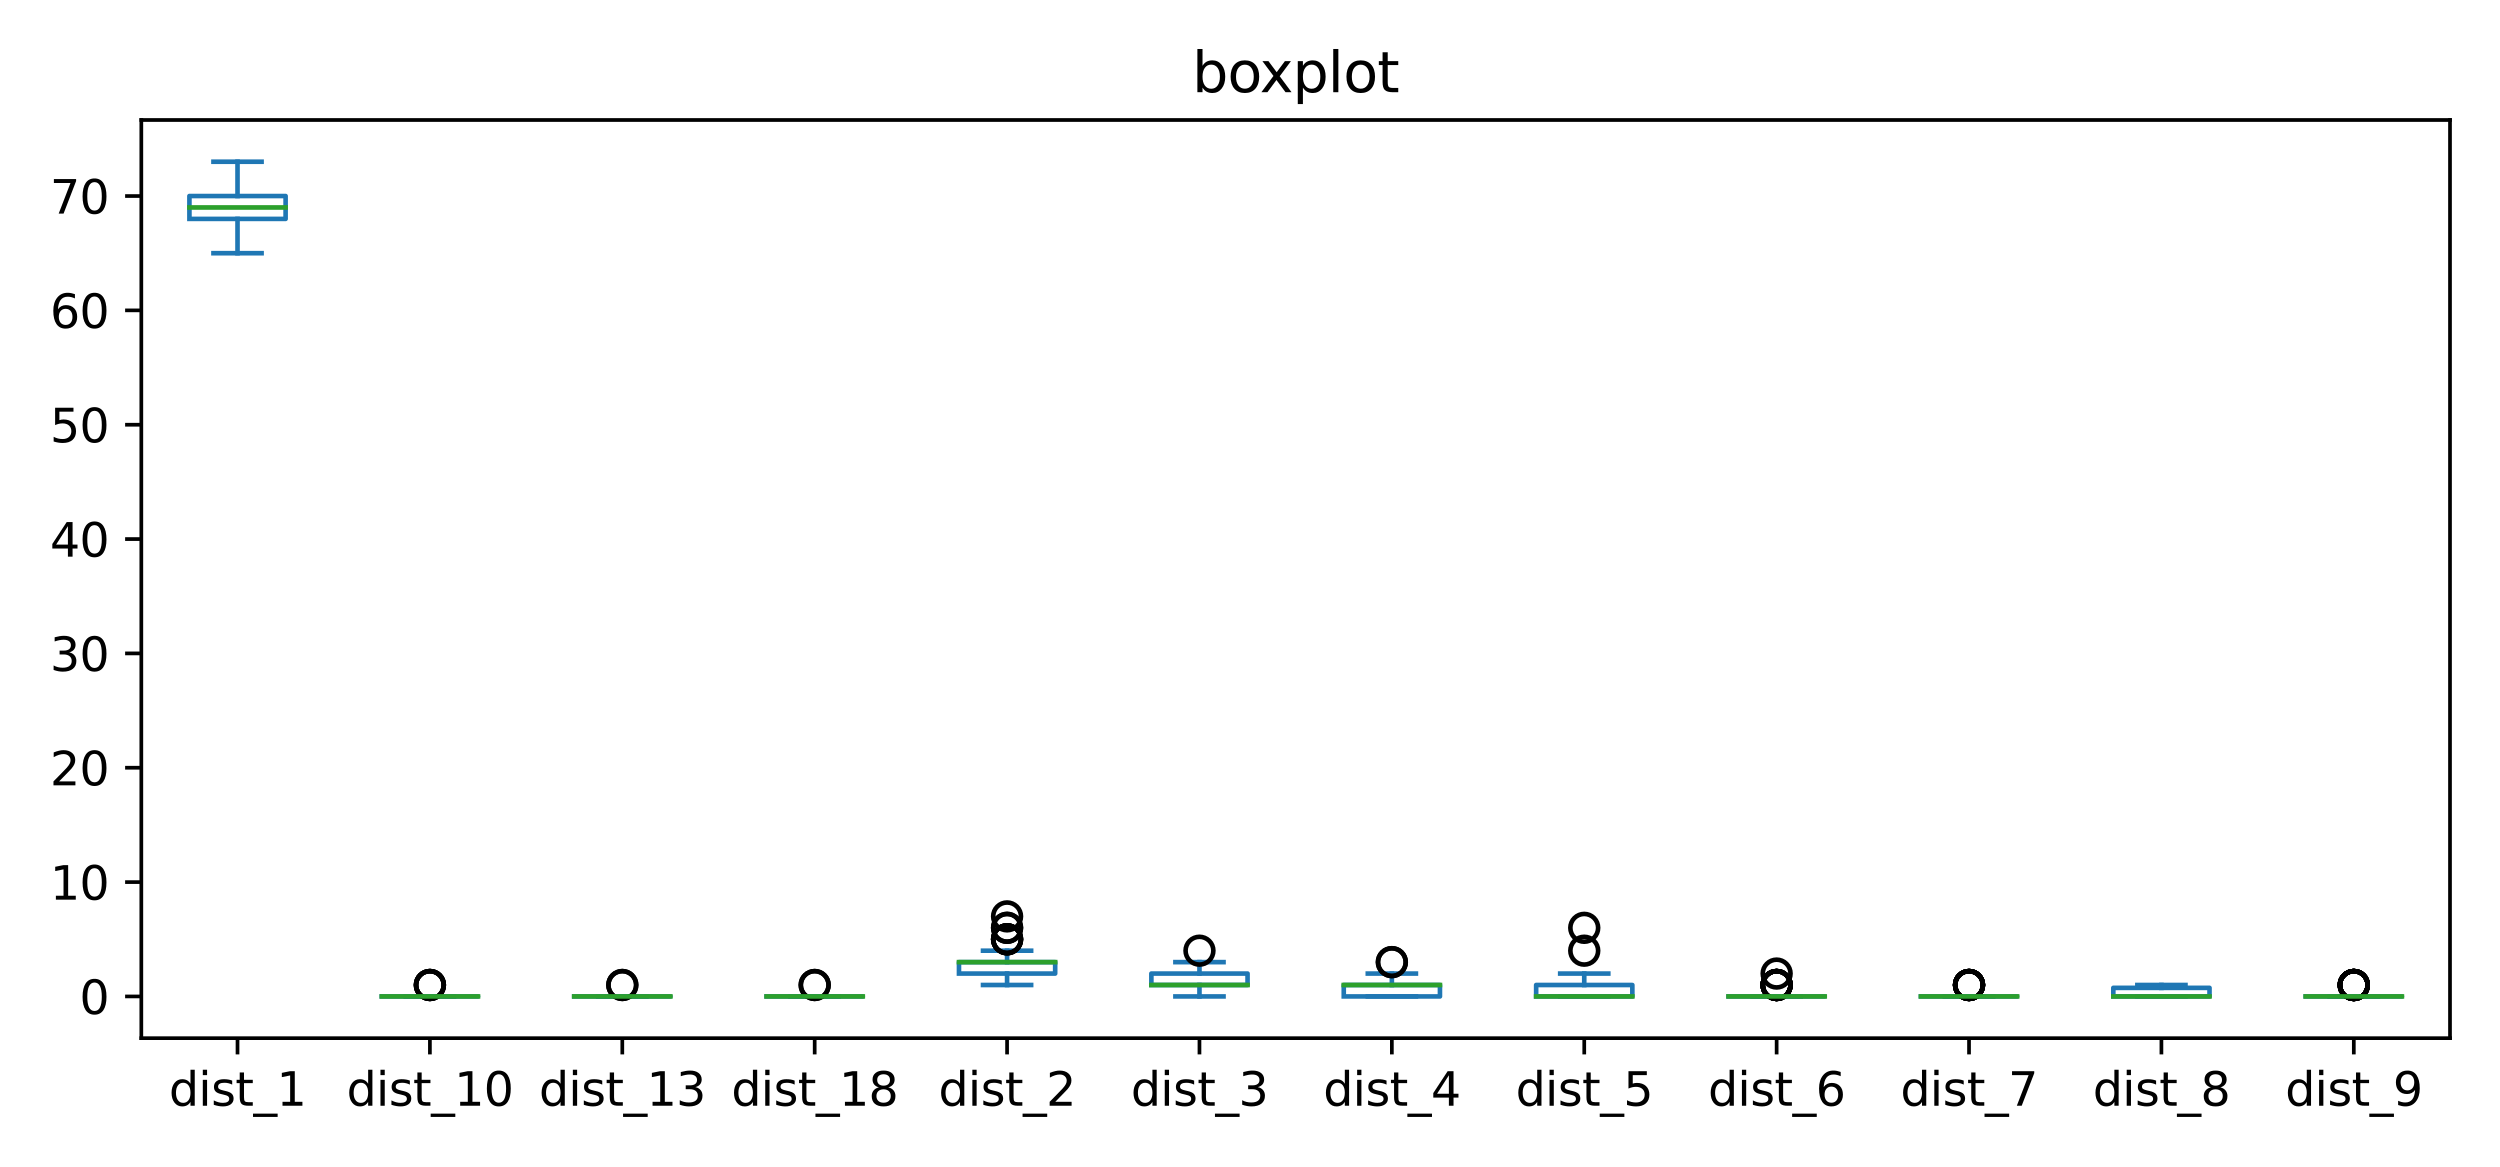 <?xml version="1.0" encoding="utf-8" standalone="no"?>
<!DOCTYPE svg PUBLIC "-//W3C//DTD SVG 1.1//EN"
  "http://www.w3.org/Graphics/SVG/1.1/DTD/svg11.dtd">
<svg xmlns:xlink="http://www.w3.org/1999/xlink" width="540pt" height="252pt" viewBox="0 0 540 252" xmlns="http://www.w3.org/2000/svg" version="1.1">
 <defs>
  <style type="text/css">*{stroke-linejoin: round; stroke-linecap: butt}</style>
 </defs>
 <g id="figure_1">
  <g id="patch_1">
   <path d="M 0 252 
L 540 252 
L 540 0 
L 0 0 
z
" style="fill: #ffffff"/>
  </g>
  <g id="axes_1">
   <g id="patch_2">
    <path d="M 30.525 224.244 
L 529.2 224.244 
L 529.2 25.918 
L 30.525 25.918 
z
" style="fill: #ffffff"/>
   </g>
   <g id="matplotlib.axis_1">
    <g id="xtick_1">
     <g id="line2d_1">
      <defs>
       <path id="mbea55ad6a5" d="M 0 0 
L 0 3.5 
" style="stroke: #000000; stroke-width: 0.8"/>
      </defs>
      <g>
       <use xlink:href="#mbea55ad6a5" x="51.303" y="224.244" style="stroke: #000000; stroke-width: 0.8"/>
      </g>
     </g>
     <g id="text_1">
      <!-- dist_1 -->
      <g transform="translate(36.494 238.842)scale(0.1 -0.1)">
       <defs>
        <path id="DejaVuSans-64" d="M 2906 2969 
L 2906 4863 
L 3481 4863 
L 3481 0 
L 2906 0 
L 2906 525 
Q 2725 213 2448 61 
Q 2172 -91 1784 -91 
Q 1150 -91 751 415 
Q 353 922 353 1747 
Q 353 2572 751 3078 
Q 1150 3584 1784 3584 
Q 2172 3584 2448 3432 
Q 2725 3281 2906 2969 
z
M 947 1747 
Q 947 1113 1208 752 
Q 1469 391 1925 391 
Q 2381 391 2643 752 
Q 2906 1113 2906 1747 
Q 2906 2381 2643 2742 
Q 2381 3103 1925 3103 
Q 1469 3103 1208 2742 
Q 947 2381 947 1747 
z
" transform="scale(0.016)"/>
        <path id="DejaVuSans-69" d="M 603 3500 
L 1178 3500 
L 1178 0 
L 603 0 
L 603 3500 
z
M 603 4863 
L 1178 4863 
L 1178 4134 
L 603 4134 
L 603 4863 
z
" transform="scale(0.016)"/>
        <path id="DejaVuSans-73" d="M 2834 3397 
L 2834 2853 
Q 2591 2978 2328 3040 
Q 2066 3103 1784 3103 
Q 1356 3103 1142 2972 
Q 928 2841 928 2578 
Q 928 2378 1081 2264 
Q 1234 2150 1697 2047 
L 1894 2003 
Q 2506 1872 2764 1633 
Q 3022 1394 3022 966 
Q 3022 478 2636 193 
Q 2250 -91 1575 -91 
Q 1294 -91 989 -36 
Q 684 19 347 128 
L 347 722 
Q 666 556 975 473 
Q 1284 391 1588 391 
Q 1994 391 2212 530 
Q 2431 669 2431 922 
Q 2431 1156 2273 1281 
Q 2116 1406 1581 1522 
L 1381 1569 
Q 847 1681 609 1914 
Q 372 2147 372 2553 
Q 372 3047 722 3315 
Q 1072 3584 1716 3584 
Q 2034 3584 2315 3537 
Q 2597 3491 2834 3397 
z
" transform="scale(0.016)"/>
        <path id="DejaVuSans-74" d="M 1172 4494 
L 1172 3500 
L 2356 3500 
L 2356 3053 
L 1172 3053 
L 1172 1153 
Q 1172 725 1289 603 
Q 1406 481 1766 481 
L 2356 481 
L 2356 0 
L 1766 0 
Q 1100 0 847 248 
Q 594 497 594 1153 
L 594 3053 
L 172 3053 
L 172 3500 
L 594 3500 
L 594 4494 
L 1172 4494 
z
" transform="scale(0.016)"/>
        <path id="DejaVuSans-5f" d="M 3263 -1063 
L 3263 -1509 
L -63 -1509 
L -63 -1063 
L 3263 -1063 
z
" transform="scale(0.016)"/>
        <path id="DejaVuSans-31" d="M 794 531 
L 1825 531 
L 1825 4091 
L 703 3866 
L 703 4441 
L 1819 4666 
L 2450 4666 
L 2450 531 
L 3481 531 
L 3481 0 
L 794 0 
L 794 531 
z
" transform="scale(0.016)"/>
       </defs>
       <use xlink:href="#DejaVuSans-64"/>
       <use xlink:href="#DejaVuSans-69" x="63.477"/>
       <use xlink:href="#DejaVuSans-73" x="91.26"/>
       <use xlink:href="#DejaVuSans-74" x="143.359"/>
       <use xlink:href="#DejaVuSans-5f" x="182.568"/>
       <use xlink:href="#DejaVuSans-31" x="232.568"/>
      </g>
     </g>
    </g>
    <g id="xtick_2">
     <g id="line2d_2">
      <g>
       <use xlink:href="#mbea55ad6a5" x="92.859" y="224.244" style="stroke: #000000; stroke-width: 0.8"/>
      </g>
     </g>
     <g id="text_2">
      <!-- dist_10 -->
      <g transform="translate(74.869 238.842)scale(0.1 -0.1)">
       <defs>
        <path id="DejaVuSans-30" d="M 2034 4250 
Q 1547 4250 1301 3770 
Q 1056 3291 1056 2328 
Q 1056 1369 1301 889 
Q 1547 409 2034 409 
Q 2525 409 2770 889 
Q 3016 1369 3016 2328 
Q 3016 3291 2770 3770 
Q 2525 4250 2034 4250 
z
M 2034 4750 
Q 2819 4750 3233 4129 
Q 3647 3509 3647 2328 
Q 3647 1150 3233 529 
Q 2819 -91 2034 -91 
Q 1250 -91 836 529 
Q 422 1150 422 2328 
Q 422 3509 836 4129 
Q 1250 4750 2034 4750 
z
" transform="scale(0.016)"/>
       </defs>
       <use xlink:href="#DejaVuSans-64"/>
       <use xlink:href="#DejaVuSans-69" x="63.477"/>
       <use xlink:href="#DejaVuSans-73" x="91.26"/>
       <use xlink:href="#DejaVuSans-74" x="143.359"/>
       <use xlink:href="#DejaVuSans-5f" x="182.568"/>
       <use xlink:href="#DejaVuSans-31" x="232.568"/>
       <use xlink:href="#DejaVuSans-30" x="296.191"/>
      </g>
     </g>
    </g>
    <g id="xtick_3">
     <g id="line2d_3">
      <g>
       <use xlink:href="#mbea55ad6a5" x="134.416" y="224.244" style="stroke: #000000; stroke-width: 0.8"/>
      </g>
     </g>
     <g id="text_3">
      <!-- dist_13 -->
      <g transform="translate(116.425 238.842)scale(0.1 -0.1)">
       <defs>
        <path id="DejaVuSans-33" d="M 2597 2516 
Q 3050 2419 3304 2112 
Q 3559 1806 3559 1356 
Q 3559 666 3084 287 
Q 2609 -91 1734 -91 
Q 1441 -91 1130 -33 
Q 819 25 488 141 
L 488 750 
Q 750 597 1062 519 
Q 1375 441 1716 441 
Q 2309 441 2620 675 
Q 2931 909 2931 1356 
Q 2931 1769 2642 2001 
Q 2353 2234 1838 2234 
L 1294 2234 
L 1294 2753 
L 1863 2753 
Q 2328 2753 2575 2939 
Q 2822 3125 2822 3475 
Q 2822 3834 2567 4026 
Q 2313 4219 1838 4219 
Q 1578 4219 1281 4162 
Q 984 4106 628 3988 
L 628 4550 
Q 988 4650 1302 4700 
Q 1616 4750 1894 4750 
Q 2613 4750 3031 4423 
Q 3450 4097 3450 3541 
Q 3450 3153 3228 2886 
Q 3006 2619 2597 2516 
z
" transform="scale(0.016)"/>
       </defs>
       <use xlink:href="#DejaVuSans-64"/>
       <use xlink:href="#DejaVuSans-69" x="63.477"/>
       <use xlink:href="#DejaVuSans-73" x="91.26"/>
       <use xlink:href="#DejaVuSans-74" x="143.359"/>
       <use xlink:href="#DejaVuSans-5f" x="182.568"/>
       <use xlink:href="#DejaVuSans-31" x="232.568"/>
       <use xlink:href="#DejaVuSans-33" x="296.191"/>
      </g>
     </g>
    </g>
    <g id="xtick_4">
     <g id="line2d_4">
      <g>
       <use xlink:href="#mbea55ad6a5" x="175.972" y="224.244" style="stroke: #000000; stroke-width: 0.8"/>
      </g>
     </g>
     <g id="text_4">
      <!-- dist_18 -->
      <g transform="translate(157.981 238.842)scale(0.1 -0.1)">
       <defs>
        <path id="DejaVuSans-38" d="M 2034 2216 
Q 1584 2216 1326 1975 
Q 1069 1734 1069 1313 
Q 1069 891 1326 650 
Q 1584 409 2034 409 
Q 2484 409 2743 651 
Q 3003 894 3003 1313 
Q 3003 1734 2745 1975 
Q 2488 2216 2034 2216 
z
M 1403 2484 
Q 997 2584 770 2862 
Q 544 3141 544 3541 
Q 544 4100 942 4425 
Q 1341 4750 2034 4750 
Q 2731 4750 3128 4425 
Q 3525 4100 3525 3541 
Q 3525 3141 3298 2862 
Q 3072 2584 2669 2484 
Q 3125 2378 3379 2068 
Q 3634 1759 3634 1313 
Q 3634 634 3220 271 
Q 2806 -91 2034 -91 
Q 1263 -91 848 271 
Q 434 634 434 1313 
Q 434 1759 690 2068 
Q 947 2378 1403 2484 
z
M 1172 3481 
Q 1172 3119 1398 2916 
Q 1625 2713 2034 2713 
Q 2441 2713 2670 2916 
Q 2900 3119 2900 3481 
Q 2900 3844 2670 4047 
Q 2441 4250 2034 4250 
Q 1625 4250 1398 4047 
Q 1172 3844 1172 3481 
z
" transform="scale(0.016)"/>
       </defs>
       <use xlink:href="#DejaVuSans-64"/>
       <use xlink:href="#DejaVuSans-69" x="63.477"/>
       <use xlink:href="#DejaVuSans-73" x="91.26"/>
       <use xlink:href="#DejaVuSans-74" x="143.359"/>
       <use xlink:href="#DejaVuSans-5f" x="182.568"/>
       <use xlink:href="#DejaVuSans-31" x="232.568"/>
       <use xlink:href="#DejaVuSans-38" x="296.191"/>
      </g>
     </g>
    </g>
    <g id="xtick_5">
     <g id="line2d_5">
      <g>
       <use xlink:href="#mbea55ad6a5" x="217.528" y="224.244" style="stroke: #000000; stroke-width: 0.8"/>
      </g>
     </g>
     <g id="text_5">
      <!-- dist_2 -->
      <g transform="translate(202.719 238.842)scale(0.1 -0.1)">
       <defs>
        <path id="DejaVuSans-32" d="M 1228 531 
L 3431 531 
L 3431 0 
L 469 0 
L 469 531 
Q 828 903 1448 1529 
Q 2069 2156 2228 2338 
Q 2531 2678 2651 2914 
Q 2772 3150 2772 3378 
Q 2772 3750 2511 3984 
Q 2250 4219 1831 4219 
Q 1534 4219 1204 4116 
Q 875 4013 500 3803 
L 500 4441 
Q 881 4594 1212 4672 
Q 1544 4750 1819 4750 
Q 2544 4750 2975 4387 
Q 3406 4025 3406 3419 
Q 3406 3131 3298 2873 
Q 3191 2616 2906 2266 
Q 2828 2175 2409 1742 
Q 1991 1309 1228 531 
z
" transform="scale(0.016)"/>
       </defs>
       <use xlink:href="#DejaVuSans-64"/>
       <use xlink:href="#DejaVuSans-69" x="63.477"/>
       <use xlink:href="#DejaVuSans-73" x="91.26"/>
       <use xlink:href="#DejaVuSans-74" x="143.359"/>
       <use xlink:href="#DejaVuSans-5f" x="182.568"/>
       <use xlink:href="#DejaVuSans-32" x="232.568"/>
      </g>
     </g>
    </g>
    <g id="xtick_6">
     <g id="line2d_6">
      <g>
       <use xlink:href="#mbea55ad6a5" x="259.084" y="224.244" style="stroke: #000000; stroke-width: 0.8"/>
      </g>
     </g>
     <g id="text_6">
      <!-- dist_3 -->
      <g transform="translate(244.275 238.842)scale(0.1 -0.1)">
       <use xlink:href="#DejaVuSans-64"/>
       <use xlink:href="#DejaVuSans-69" x="63.477"/>
       <use xlink:href="#DejaVuSans-73" x="91.26"/>
       <use xlink:href="#DejaVuSans-74" x="143.359"/>
       <use xlink:href="#DejaVuSans-5f" x="182.568"/>
       <use xlink:href="#DejaVuSans-33" x="232.568"/>
      </g>
     </g>
    </g>
    <g id="xtick_7">
     <g id="line2d_7">
      <g>
       <use xlink:href="#mbea55ad6a5" x="300.641" y="224.244" style="stroke: #000000; stroke-width: 0.8"/>
      </g>
     </g>
     <g id="text_7">
      <!-- dist_4 -->
      <g transform="translate(285.831 238.842)scale(0.1 -0.1)">
       <defs>
        <path id="DejaVuSans-34" d="M 2419 4116 
L 825 1625 
L 2419 1625 
L 2419 4116 
z
M 2253 4666 
L 3047 4666 
L 3047 1625 
L 3713 1625 
L 3713 1100 
L 3047 1100 
L 3047 0 
L 2419 0 
L 2419 1100 
L 313 1100 
L 313 1709 
L 2253 4666 
z
" transform="scale(0.016)"/>
       </defs>
       <use xlink:href="#DejaVuSans-64"/>
       <use xlink:href="#DejaVuSans-69" x="63.477"/>
       <use xlink:href="#DejaVuSans-73" x="91.26"/>
       <use xlink:href="#DejaVuSans-74" x="143.359"/>
       <use xlink:href="#DejaVuSans-5f" x="182.568"/>
       <use xlink:href="#DejaVuSans-34" x="232.568"/>
      </g>
     </g>
    </g>
    <g id="xtick_8">
     <g id="line2d_8">
      <g>
       <use xlink:href="#mbea55ad6a5" x="342.197" y="224.244" style="stroke: #000000; stroke-width: 0.8"/>
      </g>
     </g>
     <g id="text_8">
      <!-- dist_5 -->
      <g transform="translate(327.387 238.842)scale(0.1 -0.1)">
       <defs>
        <path id="DejaVuSans-35" d="M 691 4666 
L 3169 4666 
L 3169 4134 
L 1269 4134 
L 1269 2991 
Q 1406 3038 1543 3061 
Q 1681 3084 1819 3084 
Q 2600 3084 3056 2656 
Q 3513 2228 3513 1497 
Q 3513 744 3044 326 
Q 2575 -91 1722 -91 
Q 1428 -91 1123 -41 
Q 819 9 494 109 
L 494 744 
Q 775 591 1075 516 
Q 1375 441 1709 441 
Q 2250 441 2565 725 
Q 2881 1009 2881 1497 
Q 2881 1984 2565 2268 
Q 2250 2553 1709 2553 
Q 1456 2553 1204 2497 
Q 953 2441 691 2322 
L 691 4666 
z
" transform="scale(0.016)"/>
       </defs>
       <use xlink:href="#DejaVuSans-64"/>
       <use xlink:href="#DejaVuSans-69" x="63.477"/>
       <use xlink:href="#DejaVuSans-73" x="91.26"/>
       <use xlink:href="#DejaVuSans-74" x="143.359"/>
       <use xlink:href="#DejaVuSans-5f" x="182.568"/>
       <use xlink:href="#DejaVuSans-35" x="232.568"/>
      </g>
     </g>
    </g>
    <g id="xtick_9">
     <g id="line2d_9">
      <g>
       <use xlink:href="#mbea55ad6a5" x="383.753" y="224.244" style="stroke: #000000; stroke-width: 0.8"/>
      </g>
     </g>
     <g id="text_9">
      <!-- dist_6 -->
      <g transform="translate(368.944 238.842)scale(0.1 -0.1)">
       <defs>
        <path id="DejaVuSans-36" d="M 2113 2584 
Q 1688 2584 1439 2293 
Q 1191 2003 1191 1497 
Q 1191 994 1439 701 
Q 1688 409 2113 409 
Q 2538 409 2786 701 
Q 3034 994 3034 1497 
Q 3034 2003 2786 2293 
Q 2538 2584 2113 2584 
z
M 3366 4563 
L 3366 3988 
Q 3128 4100 2886 4159 
Q 2644 4219 2406 4219 
Q 1781 4219 1451 3797 
Q 1122 3375 1075 2522 
Q 1259 2794 1537 2939 
Q 1816 3084 2150 3084 
Q 2853 3084 3261 2657 
Q 3669 2231 3669 1497 
Q 3669 778 3244 343 
Q 2819 -91 2113 -91 
Q 1303 -91 875 529 
Q 447 1150 447 2328 
Q 447 3434 972 4092 
Q 1497 4750 2381 4750 
Q 2619 4750 2861 4703 
Q 3103 4656 3366 4563 
z
" transform="scale(0.016)"/>
       </defs>
       <use xlink:href="#DejaVuSans-64"/>
       <use xlink:href="#DejaVuSans-69" x="63.477"/>
       <use xlink:href="#DejaVuSans-73" x="91.26"/>
       <use xlink:href="#DejaVuSans-74" x="143.359"/>
       <use xlink:href="#DejaVuSans-5f" x="182.568"/>
       <use xlink:href="#DejaVuSans-36" x="232.568"/>
      </g>
     </g>
    </g>
    <g id="xtick_10">
     <g id="line2d_10">
      <g>
       <use xlink:href="#mbea55ad6a5" x="425.309" y="224.244" style="stroke: #000000; stroke-width: 0.8"/>
      </g>
     </g>
     <g id="text_10">
      <!-- dist_7 -->
      <g transform="translate(410.5 238.842)scale(0.1 -0.1)">
       <defs>
        <path id="DejaVuSans-37" d="M 525 4666 
L 3525 4666 
L 3525 4397 
L 1831 0 
L 1172 0 
L 2766 4134 
L 525 4134 
L 525 4666 
z
" transform="scale(0.016)"/>
       </defs>
       <use xlink:href="#DejaVuSans-64"/>
       <use xlink:href="#DejaVuSans-69" x="63.477"/>
       <use xlink:href="#DejaVuSans-73" x="91.26"/>
       <use xlink:href="#DejaVuSans-74" x="143.359"/>
       <use xlink:href="#DejaVuSans-5f" x="182.568"/>
       <use xlink:href="#DejaVuSans-37" x="232.568"/>
      </g>
     </g>
    </g>
    <g id="xtick_11">
     <g id="line2d_11">
      <g>
       <use xlink:href="#mbea55ad6a5" x="466.866" y="224.244" style="stroke: #000000; stroke-width: 0.8"/>
      </g>
     </g>
     <g id="text_11">
      <!-- dist_8 -->
      <g transform="translate(452.056 238.842)scale(0.1 -0.1)">
       <use xlink:href="#DejaVuSans-64"/>
       <use xlink:href="#DejaVuSans-69" x="63.477"/>
       <use xlink:href="#DejaVuSans-73" x="91.26"/>
       <use xlink:href="#DejaVuSans-74" x="143.359"/>
       <use xlink:href="#DejaVuSans-5f" x="182.568"/>
       <use xlink:href="#DejaVuSans-38" x="232.568"/>
      </g>
     </g>
    </g>
    <g id="xtick_12">
     <g id="line2d_12">
      <g>
       <use xlink:href="#mbea55ad6a5" x="508.422" y="224.244" style="stroke: #000000; stroke-width: 0.8"/>
      </g>
     </g>
     <g id="text_12">
      <!-- dist_9 -->
      <g transform="translate(493.613 238.842)scale(0.1 -0.1)">
       <defs>
        <path id="DejaVuSans-39" d="M 703 97 
L 703 672 
Q 941 559 1184 500 
Q 1428 441 1663 441 
Q 2288 441 2617 861 
Q 2947 1281 2994 2138 
Q 2813 1869 2534 1725 
Q 2256 1581 1919 1581 
Q 1219 1581 811 2004 
Q 403 2428 403 3163 
Q 403 3881 828 4315 
Q 1253 4750 1959 4750 
Q 2769 4750 3195 4129 
Q 3622 3509 3622 2328 
Q 3622 1225 3098 567 
Q 2575 -91 1691 -91 
Q 1453 -91 1209 -44 
Q 966 3 703 97 
z
M 1959 2075 
Q 2384 2075 2632 2365 
Q 2881 2656 2881 3163 
Q 2881 3666 2632 3958 
Q 2384 4250 1959 4250 
Q 1534 4250 1286 3958 
Q 1038 3666 1038 3163 
Q 1038 2656 1286 2365 
Q 1534 2075 1959 2075 
z
" transform="scale(0.016)"/>
       </defs>
       <use xlink:href="#DejaVuSans-64"/>
       <use xlink:href="#DejaVuSans-69" x="63.477"/>
       <use xlink:href="#DejaVuSans-73" x="91.26"/>
       <use xlink:href="#DejaVuSans-74" x="143.359"/>
       <use xlink:href="#DejaVuSans-5f" x="182.568"/>
       <use xlink:href="#DejaVuSans-39" x="232.568"/>
      </g>
     </g>
    </g>
   </g>
   <g id="matplotlib.axis_2">
    <g id="ytick_1">
     <g id="line2d_13">
      <defs>
       <path id="mb148c4a61c" d="M 0 0 
L -3.5 0 
" style="stroke: #000000; stroke-width: 0.8"/>
      </defs>
      <g>
       <use xlink:href="#mb148c4a61c" x="30.525" y="215.229" style="stroke: #000000; stroke-width: 0.8"/>
      </g>
     </g>
     <g id="text_13">
      <!-- 0 -->
      <g transform="translate(17.163 219.028)scale(0.1 -0.1)">
       <use xlink:href="#DejaVuSans-30"/>
      </g>
     </g>
    </g>
    <g id="ytick_2">
     <g id="line2d_14">
      <g>
       <use xlink:href="#mb148c4a61c" x="30.525" y="190.531" style="stroke: #000000; stroke-width: 0.8"/>
      </g>
     </g>
     <g id="text_14">
      <!-- 10 -->
      <g transform="translate(10.8 194.33)scale(0.1 -0.1)">
       <use xlink:href="#DejaVuSans-31"/>
       <use xlink:href="#DejaVuSans-30" x="63.623"/>
      </g>
     </g>
    </g>
    <g id="ytick_3">
     <g id="line2d_15">
      <g>
       <use xlink:href="#mb148c4a61c" x="30.525" y="165.833" style="stroke: #000000; stroke-width: 0.8"/>
      </g>
     </g>
     <g id="text_15">
      <!-- 20 -->
      <g transform="translate(10.8 169.632)scale(0.1 -0.1)">
       <use xlink:href="#DejaVuSans-32"/>
       <use xlink:href="#DejaVuSans-30" x="63.623"/>
      </g>
     </g>
    </g>
    <g id="ytick_4">
     <g id="line2d_16">
      <g>
       <use xlink:href="#mb148c4a61c" x="30.525" y="141.135" style="stroke: #000000; stroke-width: 0.8"/>
      </g>
     </g>
     <g id="text_16">
      <!-- 30 -->
      <g transform="translate(10.8 144.934)scale(0.1 -0.1)">
       <use xlink:href="#DejaVuSans-33"/>
       <use xlink:href="#DejaVuSans-30" x="63.623"/>
      </g>
     </g>
    </g>
    <g id="ytick_5">
     <g id="line2d_17">
      <g>
       <use xlink:href="#mb148c4a61c" x="30.525" y="116.437" style="stroke: #000000; stroke-width: 0.8"/>
      </g>
     </g>
     <g id="text_17">
      <!-- 40 -->
      <g transform="translate(10.8 120.236)scale(0.1 -0.1)">
       <use xlink:href="#DejaVuSans-34"/>
       <use xlink:href="#DejaVuSans-30" x="63.623"/>
      </g>
     </g>
    </g>
    <g id="ytick_6">
     <g id="line2d_18">
      <g>
       <use xlink:href="#mb148c4a61c" x="30.525" y="91.739" style="stroke: #000000; stroke-width: 0.8"/>
      </g>
     </g>
     <g id="text_18">
      <!-- 50 -->
      <g transform="translate(10.8 95.538)scale(0.1 -0.1)">
       <use xlink:href="#DejaVuSans-35"/>
       <use xlink:href="#DejaVuSans-30" x="63.623"/>
      </g>
     </g>
    </g>
    <g id="ytick_7">
     <g id="line2d_19">
      <g>
       <use xlink:href="#mb148c4a61c" x="30.525" y="67.04" style="stroke: #000000; stroke-width: 0.8"/>
      </g>
     </g>
     <g id="text_19">
      <!-- 60 -->
      <g transform="translate(10.8 70.84)scale(0.1 -0.1)">
       <use xlink:href="#DejaVuSans-36"/>
       <use xlink:href="#DejaVuSans-30" x="63.623"/>
      </g>
     </g>
    </g>
    <g id="ytick_8">
     <g id="line2d_20">
      <g>
       <use xlink:href="#mb148c4a61c" x="30.525" y="42.342" style="stroke: #000000; stroke-width: 0.8"/>
      </g>
     </g>
     <g id="text_20">
      <!-- 70 -->
      <g transform="translate(10.8 46.142)scale(0.1 -0.1)">
       <use xlink:href="#DejaVuSans-37"/>
       <use xlink:href="#DejaVuSans-30" x="63.623"/>
      </g>
     </g>
    </g>
   </g>
   <g id="line2d_21">
    <path d="M 40.914 47.282 
L 61.692 47.282 
L 61.692 42.342 
L 40.914 42.342 
L 40.914 47.282 
" clip-path="url(#pe887c6afe7)" style="fill: none; stroke: #1f77b4; stroke-linecap: square"/>
   </g>
   <g id="line2d_22">
    <path d="M 51.303 47.282 
L 51.303 54.691 
" clip-path="url(#pe887c6afe7)" style="fill: none; stroke: #1f77b4; stroke-linecap: square"/>
   </g>
   <g id="line2d_23">
    <path d="M 51.303 42.342 
L 51.303 34.933 
" clip-path="url(#pe887c6afe7)" style="fill: none; stroke: #1f77b4; stroke-linecap: square"/>
   </g>
   <g id="line2d_24">
    <path d="M 46.109 54.691 
L 56.498 54.691 
" clip-path="url(#pe887c6afe7)" style="fill: none; stroke: #1f77b4; stroke-linecap: square"/>
   </g>
   <g id="line2d_25">
    <path d="M 46.109 34.933 
L 56.498 34.933 
" clip-path="url(#pe887c6afe7)" style="fill: none; stroke: #1f77b4; stroke-linecap: square"/>
   </g>
   <g id="line2d_26"/>
   <g id="line2d_27">
    <path d="M 82.47 215.229 
L 103.248 215.229 
L 103.248 215.229 
L 82.47 215.229 
L 82.47 215.229 
" clip-path="url(#pe887c6afe7)" style="fill: none; stroke: #1f77b4; stroke-linecap: square"/>
   </g>
   <g id="line2d_28">
    <path d="M 92.859 215.229 
L 92.859 215.229 
" clip-path="url(#pe887c6afe7)" style="fill: none; stroke: #1f77b4; stroke-linecap: square"/>
   </g>
   <g id="line2d_29">
    <path d="M 92.859 215.229 
L 92.859 215.229 
" clip-path="url(#pe887c6afe7)" style="fill: none; stroke: #1f77b4; stroke-linecap: square"/>
   </g>
   <g id="line2d_30">
    <path d="M 87.665 215.229 
L 98.054 215.229 
" clip-path="url(#pe887c6afe7)" style="fill: none; stroke: #1f77b4; stroke-linecap: square"/>
   </g>
   <g id="line2d_31">
    <path d="M 87.665 215.229 
L 98.054 215.229 
" clip-path="url(#pe887c6afe7)" style="fill: none; stroke: #1f77b4; stroke-linecap: square"/>
   </g>
   <g id="line2d_32">
    <defs>
     <path id="mf73c0e01f0" d="M 0 3 
C 0.796 3 1.559 2.684 2.121 2.121 
C 2.684 1.559 3 0.796 3 0 
C 3 -0.796 2.684 -1.559 2.121 -2.121 
C 1.559 -2.684 0.796 -3 0 -3 
C -0.796 -3 -1.559 -2.684 -2.121 -2.121 
C -2.684 -1.559 -3 -0.796 -3 0 
C -3 0.796 -2.684 1.559 -2.121 2.121 
C -1.559 2.684 -0.796 3 0 3 
z
" style="stroke: #000000"/>
    </defs>
    <g clip-path="url(#pe887c6afe7)">
     <use xlink:href="#mf73c0e01f0" x="92.859" y="212.759" style="fill-opacity: 0; stroke: #000000"/>
     <use xlink:href="#mf73c0e01f0" x="92.859" y="212.759" style="fill-opacity: 0; stroke: #000000"/>
     <use xlink:href="#mf73c0e01f0" x="92.859" y="212.759" style="fill-opacity: 0; stroke: #000000"/>
     <use xlink:href="#mf73c0e01f0" x="92.859" y="212.759" style="fill-opacity: 0; stroke: #000000"/>
    </g>
   </g>
   <g id="line2d_33">
    <path d="M 124.027 215.229 
L 144.805 215.229 
L 144.805 215.229 
L 124.027 215.229 
L 124.027 215.229 
" clip-path="url(#pe887c6afe7)" style="fill: none; stroke: #1f77b4; stroke-linecap: square"/>
   </g>
   <g id="line2d_34">
    <path d="M 134.416 215.229 
L 134.416 215.229 
" clip-path="url(#pe887c6afe7)" style="fill: none; stroke: #1f77b4; stroke-linecap: square"/>
   </g>
   <g id="line2d_35">
    <path d="M 134.416 215.229 
L 134.416 215.229 
" clip-path="url(#pe887c6afe7)" style="fill: none; stroke: #1f77b4; stroke-linecap: square"/>
   </g>
   <g id="line2d_36">
    <path d="M 129.221 215.229 
L 139.61 215.229 
" clip-path="url(#pe887c6afe7)" style="fill: none; stroke: #1f77b4; stroke-linecap: square"/>
   </g>
   <g id="line2d_37">
    <path d="M 129.221 215.229 
L 139.61 215.229 
" clip-path="url(#pe887c6afe7)" style="fill: none; stroke: #1f77b4; stroke-linecap: square"/>
   </g>
   <g id="line2d_38">
    <g clip-path="url(#pe887c6afe7)">
     <use xlink:href="#mf73c0e01f0" x="134.416" y="212.759" style="fill-opacity: 0; stroke: #000000"/>
     <use xlink:href="#mf73c0e01f0" x="134.416" y="212.759" style="fill-opacity: 0; stroke: #000000"/>
    </g>
   </g>
   <g id="line2d_39">
    <path d="M 165.583 215.229 
L 186.361 215.229 
L 186.361 215.229 
L 165.583 215.229 
L 165.583 215.229 
" clip-path="url(#pe887c6afe7)" style="fill: none; stroke: #1f77b4; stroke-linecap: square"/>
   </g>
   <g id="line2d_40">
    <path d="M 175.972 215.229 
L 175.972 215.229 
" clip-path="url(#pe887c6afe7)" style="fill: none; stroke: #1f77b4; stroke-linecap: square"/>
   </g>
   <g id="line2d_41">
    <path d="M 175.972 215.229 
L 175.972 215.229 
" clip-path="url(#pe887c6afe7)" style="fill: none; stroke: #1f77b4; stroke-linecap: square"/>
   </g>
   <g id="line2d_42">
    <path d="M 170.777 215.229 
L 181.166 215.229 
" clip-path="url(#pe887c6afe7)" style="fill: none; stroke: #1f77b4; stroke-linecap: square"/>
   </g>
   <g id="line2d_43">
    <path d="M 170.777 215.229 
L 181.166 215.229 
" clip-path="url(#pe887c6afe7)" style="fill: none; stroke: #1f77b4; stroke-linecap: square"/>
   </g>
   <g id="line2d_44">
    <g clip-path="url(#pe887c6afe7)">
     <use xlink:href="#mf73c0e01f0" x="175.972" y="212.759" style="fill-opacity: 0; stroke: #000000"/>
     <use xlink:href="#mf73c0e01f0" x="175.972" y="212.759" style="fill-opacity: 0; stroke: #000000"/>
    </g>
   </g>
   <g id="line2d_45">
    <path d="M 207.139 210.289 
L 227.917 210.289 
L 227.917 207.82 
L 207.139 207.82 
L 207.139 210.289 
" clip-path="url(#pe887c6afe7)" style="fill: none; stroke: #1f77b4; stroke-linecap: square"/>
   </g>
   <g id="line2d_46">
    <path d="M 217.528 210.289 
L 217.528 212.759 
" clip-path="url(#pe887c6afe7)" style="fill: none; stroke: #1f77b4; stroke-linecap: square"/>
   </g>
   <g id="line2d_47">
    <path d="M 217.528 207.82 
L 217.528 205.35 
" clip-path="url(#pe887c6afe7)" style="fill: none; stroke: #1f77b4; stroke-linecap: square"/>
   </g>
   <g id="line2d_48">
    <path d="M 212.334 212.759 
L 222.723 212.759 
" clip-path="url(#pe887c6afe7)" style="fill: none; stroke: #1f77b4; stroke-linecap: square"/>
   </g>
   <g id="line2d_49">
    <path d="M 212.334 205.35 
L 222.723 205.35 
" clip-path="url(#pe887c6afe7)" style="fill: none; stroke: #1f77b4; stroke-linecap: square"/>
   </g>
   <g id="line2d_50">
    <g clip-path="url(#pe887c6afe7)">
     <use xlink:href="#mf73c0e01f0" x="217.528" y="202.88" style="fill-opacity: 0; stroke: #000000"/>
     <use xlink:href="#mf73c0e01f0" x="217.528" y="200.41" style="fill-opacity: 0; stroke: #000000"/>
     <use xlink:href="#mf73c0e01f0" x="217.528" y="200.41" style="fill-opacity: 0; stroke: #000000"/>
     <use xlink:href="#mf73c0e01f0" x="217.528" y="197.94" style="fill-opacity: 0; stroke: #000000"/>
     <use xlink:href="#mf73c0e01f0" x="217.528" y="202.88" style="fill-opacity: 0; stroke: #000000"/>
     <use xlink:href="#mf73c0e01f0" x="217.528" y="202.88" style="fill-opacity: 0; stroke: #000000"/>
     <use xlink:href="#mf73c0e01f0" x="217.528" y="202.88" style="fill-opacity: 0; stroke: #000000"/>
    </g>
   </g>
   <g id="line2d_51">
    <path d="M 248.695 212.759 
L 269.473 212.759 
L 269.473 210.289 
L 248.695 210.289 
L 248.695 212.759 
" clip-path="url(#pe887c6afe7)" style="fill: none; stroke: #1f77b4; stroke-linecap: square"/>
   </g>
   <g id="line2d_52">
    <path d="M 259.084 212.759 
L 259.084 215.229 
" clip-path="url(#pe887c6afe7)" style="fill: none; stroke: #1f77b4; stroke-linecap: square"/>
   </g>
   <g id="line2d_53">
    <path d="M 259.084 210.289 
L 259.084 207.82 
" clip-path="url(#pe887c6afe7)" style="fill: none; stroke: #1f77b4; stroke-linecap: square"/>
   </g>
   <g id="line2d_54">
    <path d="M 253.89 215.229 
L 264.279 215.229 
" clip-path="url(#pe887c6afe7)" style="fill: none; stroke: #1f77b4; stroke-linecap: square"/>
   </g>
   <g id="line2d_55">
    <path d="M 253.89 207.82 
L 264.279 207.82 
" clip-path="url(#pe887c6afe7)" style="fill: none; stroke: #1f77b4; stroke-linecap: square"/>
   </g>
   <g id="line2d_56">
    <g clip-path="url(#pe887c6afe7)">
     <use xlink:href="#mf73c0e01f0" x="259.084" y="205.35" style="fill-opacity: 0; stroke: #000000"/>
    </g>
   </g>
   <g id="line2d_57">
    <path d="M 290.252 215.229 
L 311.03 215.229 
L 311.03 212.759 
L 290.252 212.759 
L 290.252 215.229 
" clip-path="url(#pe887c6afe7)" style="fill: none; stroke: #1f77b4; stroke-linecap: square"/>
   </g>
   <g id="line2d_58">
    <path d="M 300.641 215.229 
L 300.641 215.229 
" clip-path="url(#pe887c6afe7)" style="fill: none; stroke: #1f77b4; stroke-linecap: square"/>
   </g>
   <g id="line2d_59">
    <path d="M 300.641 212.759 
L 300.641 210.289 
" clip-path="url(#pe887c6afe7)" style="fill: none; stroke: #1f77b4; stroke-linecap: square"/>
   </g>
   <g id="line2d_60">
    <path d="M 295.446 215.229 
L 305.835 215.229 
" clip-path="url(#pe887c6afe7)" style="fill: none; stroke: #1f77b4; stroke-linecap: square"/>
   </g>
   <g id="line2d_61">
    <path d="M 295.446 210.289 
L 305.835 210.289 
" clip-path="url(#pe887c6afe7)" style="fill: none; stroke: #1f77b4; stroke-linecap: square"/>
   </g>
   <g id="line2d_62">
    <g clip-path="url(#pe887c6afe7)">
     <use xlink:href="#mf73c0e01f0" x="300.641" y="207.82" style="fill-opacity: 0; stroke: #000000"/>
     <use xlink:href="#mf73c0e01f0" x="300.641" y="207.82" style="fill-opacity: 0; stroke: #000000"/>
    </g>
   </g>
   <g id="line2d_63">
    <path d="M 331.808 215.229 
L 352.586 215.229 
L 352.586 212.759 
L 331.808 212.759 
L 331.808 215.229 
" clip-path="url(#pe887c6afe7)" style="fill: none; stroke: #1f77b4; stroke-linecap: square"/>
   </g>
   <g id="line2d_64">
    <path d="M 342.197 215.229 
L 342.197 215.229 
" clip-path="url(#pe887c6afe7)" style="fill: none; stroke: #1f77b4; stroke-linecap: square"/>
   </g>
   <g id="line2d_65">
    <path d="M 342.197 212.759 
L 342.197 210.289 
" clip-path="url(#pe887c6afe7)" style="fill: none; stroke: #1f77b4; stroke-linecap: square"/>
   </g>
   <g id="line2d_66">
    <path d="M 337.002 215.229 
L 347.391 215.229 
" clip-path="url(#pe887c6afe7)" style="fill: none; stroke: #1f77b4; stroke-linecap: square"/>
   </g>
   <g id="line2d_67">
    <path d="M 337.002 210.289 
L 347.391 210.289 
" clip-path="url(#pe887c6afe7)" style="fill: none; stroke: #1f77b4; stroke-linecap: square"/>
   </g>
   <g id="line2d_68">
    <g clip-path="url(#pe887c6afe7)">
     <use xlink:href="#mf73c0e01f0" x="342.197" y="200.41" style="fill-opacity: 0; stroke: #000000"/>
     <use xlink:href="#mf73c0e01f0" x="342.197" y="205.35" style="fill-opacity: 0; stroke: #000000"/>
    </g>
   </g>
   <g id="line2d_69">
    <path d="M 373.364 215.229 
L 394.142 215.229 
L 394.142 215.229 
L 373.364 215.229 
L 373.364 215.229 
" clip-path="url(#pe887c6afe7)" style="fill: none; stroke: #1f77b4; stroke-linecap: square"/>
   </g>
   <g id="line2d_70">
    <path d="M 383.753 215.229 
L 383.753 215.229 
" clip-path="url(#pe887c6afe7)" style="fill: none; stroke: #1f77b4; stroke-linecap: square"/>
   </g>
   <g id="line2d_71">
    <path d="M 383.753 215.229 
L 383.753 215.229 
" clip-path="url(#pe887c6afe7)" style="fill: none; stroke: #1f77b4; stroke-linecap: square"/>
   </g>
   <g id="line2d_72">
    <path d="M 378.559 215.229 
L 388.948 215.229 
" clip-path="url(#pe887c6afe7)" style="fill: none; stroke: #1f77b4; stroke-linecap: square"/>
   </g>
   <g id="line2d_73">
    <path d="M 378.559 215.229 
L 388.948 215.229 
" clip-path="url(#pe887c6afe7)" style="fill: none; stroke: #1f77b4; stroke-linecap: square"/>
   </g>
   <g id="line2d_74">
    <g clip-path="url(#pe887c6afe7)">
     <use xlink:href="#mf73c0e01f0" x="383.753" y="212.759" style="fill-opacity: 0; stroke: #000000"/>
     <use xlink:href="#mf73c0e01f0" x="383.753" y="212.759" style="fill-opacity: 0; stroke: #000000"/>
     <use xlink:href="#mf73c0e01f0" x="383.753" y="212.759" style="fill-opacity: 0; stroke: #000000"/>
     <use xlink:href="#mf73c0e01f0" x="383.753" y="212.759" style="fill-opacity: 0; stroke: #000000"/>
     <use xlink:href="#mf73c0e01f0" x="383.753" y="212.759" style="fill-opacity: 0; stroke: #000000"/>
     <use xlink:href="#mf73c0e01f0" x="383.753" y="212.759" style="fill-opacity: 0; stroke: #000000"/>
     <use xlink:href="#mf73c0e01f0" x="383.753" y="212.759" style="fill-opacity: 0; stroke: #000000"/>
     <use xlink:href="#mf73c0e01f0" x="383.753" y="212.759" style="fill-opacity: 0; stroke: #000000"/>
     <use xlink:href="#mf73c0e01f0" x="383.753" y="210.289" style="fill-opacity: 0; stroke: #000000"/>
     <use xlink:href="#mf73c0e01f0" x="383.753" y="212.759" style="fill-opacity: 0; stroke: #000000"/>
    </g>
   </g>
   <g id="line2d_75">
    <path d="M 414.92 215.229 
L 435.698 215.229 
L 435.698 215.229 
L 414.92 215.229 
L 414.92 215.229 
" clip-path="url(#pe887c6afe7)" style="fill: none; stroke: #1f77b4; stroke-linecap: square"/>
   </g>
   <g id="line2d_76">
    <path d="M 425.309 215.229 
L 425.309 215.229 
" clip-path="url(#pe887c6afe7)" style="fill: none; stroke: #1f77b4; stroke-linecap: square"/>
   </g>
   <g id="line2d_77">
    <path d="M 425.309 215.229 
L 425.309 215.229 
" clip-path="url(#pe887c6afe7)" style="fill: none; stroke: #1f77b4; stroke-linecap: square"/>
   </g>
   <g id="line2d_78">
    <path d="M 420.115 215.229 
L 430.504 215.229 
" clip-path="url(#pe887c6afe7)" style="fill: none; stroke: #1f77b4; stroke-linecap: square"/>
   </g>
   <g id="line2d_79">
    <path d="M 420.115 215.229 
L 430.504 215.229 
" clip-path="url(#pe887c6afe7)" style="fill: none; stroke: #1f77b4; stroke-linecap: square"/>
   </g>
   <g id="line2d_80">
    <g clip-path="url(#pe887c6afe7)">
     <use xlink:href="#mf73c0e01f0" x="425.309" y="212.759" style="fill-opacity: 0; stroke: #000000"/>
     <use xlink:href="#mf73c0e01f0" x="425.309" y="212.759" style="fill-opacity: 0; stroke: #000000"/>
     <use xlink:href="#mf73c0e01f0" x="425.309" y="212.759" style="fill-opacity: 0; stroke: #000000"/>
     <use xlink:href="#mf73c0e01f0" x="425.309" y="212.759" style="fill-opacity: 0; stroke: #000000"/>
     <use xlink:href="#mf73c0e01f0" x="425.309" y="212.759" style="fill-opacity: 0; stroke: #000000"/>
     <use xlink:href="#mf73c0e01f0" x="425.309" y="212.759" style="fill-opacity: 0; stroke: #000000"/>
     <use xlink:href="#mf73c0e01f0" x="425.309" y="212.759" style="fill-opacity: 0; stroke: #000000"/>
     <use xlink:href="#mf73c0e01f0" x="425.309" y="212.759" style="fill-opacity: 0; stroke: #000000"/>
    </g>
   </g>
   <g id="line2d_81">
    <path d="M 456.477 215.229 
L 477.255 215.229 
L 477.255 213.377 
L 456.477 213.377 
L 456.477 215.229 
" clip-path="url(#pe887c6afe7)" style="fill: none; stroke: #1f77b4; stroke-linecap: square"/>
   </g>
   <g id="line2d_82">
    <path d="M 466.866 215.229 
L 466.866 215.229 
" clip-path="url(#pe887c6afe7)" style="fill: none; stroke: #1f77b4; stroke-linecap: square"/>
   </g>
   <g id="line2d_83">
    <path d="M 466.866 213.377 
L 466.866 212.759 
" clip-path="url(#pe887c6afe7)" style="fill: none; stroke: #1f77b4; stroke-linecap: square"/>
   </g>
   <g id="line2d_84">
    <path d="M 461.671 215.229 
L 472.06 215.229 
" clip-path="url(#pe887c6afe7)" style="fill: none; stroke: #1f77b4; stroke-linecap: square"/>
   </g>
   <g id="line2d_85">
    <path d="M 461.671 212.759 
L 472.06 212.759 
" clip-path="url(#pe887c6afe7)" style="fill: none; stroke: #1f77b4; stroke-linecap: square"/>
   </g>
   <g id="line2d_86"/>
   <g id="line2d_87">
    <path d="M 498.033 215.229 
L 518.811 215.229 
L 518.811 215.229 
L 498.033 215.229 
L 498.033 215.229 
" clip-path="url(#pe887c6afe7)" style="fill: none; stroke: #1f77b4; stroke-linecap: square"/>
   </g>
   <g id="line2d_88">
    <path d="M 508.422 215.229 
L 508.422 215.229 
" clip-path="url(#pe887c6afe7)" style="fill: none; stroke: #1f77b4; stroke-linecap: square"/>
   </g>
   <g id="line2d_89">
    <path d="M 508.422 215.229 
L 508.422 215.229 
" clip-path="url(#pe887c6afe7)" style="fill: none; stroke: #1f77b4; stroke-linecap: square"/>
   </g>
   <g id="line2d_90">
    <path d="M 503.227 215.229 
L 513.616 215.229 
" clip-path="url(#pe887c6afe7)" style="fill: none; stroke: #1f77b4; stroke-linecap: square"/>
   </g>
   <g id="line2d_91">
    <path d="M 503.227 215.229 
L 513.616 215.229 
" clip-path="url(#pe887c6afe7)" style="fill: none; stroke: #1f77b4; stroke-linecap: square"/>
   </g>
   <g id="line2d_92">
    <g clip-path="url(#pe887c6afe7)">
     <use xlink:href="#mf73c0e01f0" x="508.422" y="212.759" style="fill-opacity: 0; stroke: #000000"/>
     <use xlink:href="#mf73c0e01f0" x="508.422" y="212.759" style="fill-opacity: 0; stroke: #000000"/>
     <use xlink:href="#mf73c0e01f0" x="508.422" y="212.759" style="fill-opacity: 0; stroke: #000000"/>
     <use xlink:href="#mf73c0e01f0" x="508.422" y="212.759" style="fill-opacity: 0; stroke: #000000"/>
     <use xlink:href="#mf73c0e01f0" x="508.422" y="212.759" style="fill-opacity: 0; stroke: #000000"/>
     <use xlink:href="#mf73c0e01f0" x="508.422" y="212.759" style="fill-opacity: 0; stroke: #000000"/>
     <use xlink:href="#mf73c0e01f0" x="508.422" y="212.759" style="fill-opacity: 0; stroke: #000000"/>
     <use xlink:href="#mf73c0e01f0" x="508.422" y="212.759" style="fill-opacity: 0; stroke: #000000"/>
     <use xlink:href="#mf73c0e01f0" x="508.422" y="212.759" style="fill-opacity: 0; stroke: #000000"/>
     <use xlink:href="#mf73c0e01f0" x="508.422" y="212.759" style="fill-opacity: 0; stroke: #000000"/>
     <use xlink:href="#mf73c0e01f0" x="508.422" y="212.759" style="fill-opacity: 0; stroke: #000000"/>
    </g>
   </g>
   <g id="line2d_93">
    <path d="M 40.914 44.812 
L 61.692 44.812 
" clip-path="url(#pe887c6afe7)" style="fill: none; stroke: #2ca02c; stroke-linecap: square"/>
   </g>
   <g id="line2d_94">
    <path d="M 82.47 215.229 
L 103.248 215.229 
" clip-path="url(#pe887c6afe7)" style="fill: none; stroke: #2ca02c; stroke-linecap: square"/>
   </g>
   <g id="line2d_95">
    <path d="M 124.027 215.229 
L 144.805 215.229 
" clip-path="url(#pe887c6afe7)" style="fill: none; stroke: #2ca02c; stroke-linecap: square"/>
   </g>
   <g id="line2d_96">
    <path d="M 165.583 215.229 
L 186.361 215.229 
" clip-path="url(#pe887c6afe7)" style="fill: none; stroke: #2ca02c; stroke-linecap: square"/>
   </g>
   <g id="line2d_97">
    <path d="M 207.139 207.82 
L 227.917 207.82 
" clip-path="url(#pe887c6afe7)" style="fill: none; stroke: #2ca02c; stroke-linecap: square"/>
   </g>
   <g id="line2d_98">
    <path d="M 248.695 212.759 
L 269.473 212.759 
" clip-path="url(#pe887c6afe7)" style="fill: none; stroke: #2ca02c; stroke-linecap: square"/>
   </g>
   <g id="line2d_99">
    <path d="M 290.252 212.759 
L 311.03 212.759 
" clip-path="url(#pe887c6afe7)" style="fill: none; stroke: #2ca02c; stroke-linecap: square"/>
   </g>
   <g id="line2d_100">
    <path d="M 331.808 215.229 
L 352.586 215.229 
" clip-path="url(#pe887c6afe7)" style="fill: none; stroke: #2ca02c; stroke-linecap: square"/>
   </g>
   <g id="line2d_101">
    <path d="M 373.364 215.229 
L 394.142 215.229 
" clip-path="url(#pe887c6afe7)" style="fill: none; stroke: #2ca02c; stroke-linecap: square"/>
   </g>
   <g id="line2d_102">
    <path d="M 414.92 215.229 
L 435.698 215.229 
" clip-path="url(#pe887c6afe7)" style="fill: none; stroke: #2ca02c; stroke-linecap: square"/>
   </g>
   <g id="line2d_103">
    <path d="M 456.477 215.229 
L 477.255 215.229 
" clip-path="url(#pe887c6afe7)" style="fill: none; stroke: #2ca02c; stroke-linecap: square"/>
   </g>
   <g id="line2d_104">
    <path d="M 498.033 215.229 
L 518.811 215.229 
" clip-path="url(#pe887c6afe7)" style="fill: none; stroke: #2ca02c; stroke-linecap: square"/>
   </g>
   <g id="patch_3">
    <path d="M 30.525 224.244 
L 30.525 25.918 
" style="fill: none; stroke: #000000; stroke-width: 0.8; stroke-linejoin: miter; stroke-linecap: square"/>
   </g>
   <g id="patch_4">
    <path d="M 529.2 224.244 
L 529.2 25.918 
" style="fill: none; stroke: #000000; stroke-width: 0.8; stroke-linejoin: miter; stroke-linecap: square"/>
   </g>
   <g id="patch_5">
    <path d="M 30.525 224.244 
L 529.2 224.244 
" style="fill: none; stroke: #000000; stroke-width: 0.8; stroke-linejoin: miter; stroke-linecap: square"/>
   </g>
   <g id="patch_6">
    <path d="M 30.525 25.918 
L 529.2 25.918 
" style="fill: none; stroke: #000000; stroke-width: 0.8; stroke-linejoin: miter; stroke-linecap: square"/>
   </g>
   <g id="text_21">
    <!-- boxplot -->
    <g transform="translate(257.519 19.918)scale(0.12 -0.12)">
     <defs>
      <path id="DejaVuSans-62" d="M 3116 1747 
Q 3116 2381 2855 2742 
Q 2594 3103 2138 3103 
Q 1681 3103 1420 2742 
Q 1159 2381 1159 1747 
Q 1159 1113 1420 752 
Q 1681 391 2138 391 
Q 2594 391 2855 752 
Q 3116 1113 3116 1747 
z
M 1159 2969 
Q 1341 3281 1617 3432 
Q 1894 3584 2278 3584 
Q 2916 3584 3314 3078 
Q 3713 2572 3713 1747 
Q 3713 922 3314 415 
Q 2916 -91 2278 -91 
Q 1894 -91 1617 61 
Q 1341 213 1159 525 
L 1159 0 
L 581 0 
L 581 4863 
L 1159 4863 
L 1159 2969 
z
" transform="scale(0.016)"/>
      <path id="DejaVuSans-6f" d="M 1959 3097 
Q 1497 3097 1228 2736 
Q 959 2375 959 1747 
Q 959 1119 1226 758 
Q 1494 397 1959 397 
Q 2419 397 2687 759 
Q 2956 1122 2956 1747 
Q 2956 2369 2687 2733 
Q 2419 3097 1959 3097 
z
M 1959 3584 
Q 2709 3584 3137 3096 
Q 3566 2609 3566 1747 
Q 3566 888 3137 398 
Q 2709 -91 1959 -91 
Q 1206 -91 779 398 
Q 353 888 353 1747 
Q 353 2609 779 3096 
Q 1206 3584 1959 3584 
z
" transform="scale(0.016)"/>
      <path id="DejaVuSans-78" d="M 3513 3500 
L 2247 1797 
L 3578 0 
L 2900 0 
L 1881 1375 
L 863 0 
L 184 0 
L 1544 1831 
L 300 3500 
L 978 3500 
L 1906 2253 
L 2834 3500 
L 3513 3500 
z
" transform="scale(0.016)"/>
      <path id="DejaVuSans-70" d="M 1159 525 
L 1159 -1331 
L 581 -1331 
L 581 3500 
L 1159 3500 
L 1159 2969 
Q 1341 3281 1617 3432 
Q 1894 3584 2278 3584 
Q 2916 3584 3314 3078 
Q 3713 2572 3713 1747 
Q 3713 922 3314 415 
Q 2916 -91 2278 -91 
Q 1894 -91 1617 61 
Q 1341 213 1159 525 
z
M 3116 1747 
Q 3116 2381 2855 2742 
Q 2594 3103 2138 3103 
Q 1681 3103 1420 2742 
Q 1159 2381 1159 1747 
Q 1159 1113 1420 752 
Q 1681 391 2138 391 
Q 2594 391 2855 752 
Q 3116 1113 3116 1747 
z
" transform="scale(0.016)"/>
      <path id="DejaVuSans-6c" d="M 603 4863 
L 1178 4863 
L 1178 0 
L 603 0 
L 603 4863 
z
" transform="scale(0.016)"/>
     </defs>
     <use xlink:href="#DejaVuSans-62"/>
     <use xlink:href="#DejaVuSans-6f" x="63.477"/>
     <use xlink:href="#DejaVuSans-78" x="121.533"/>
     <use xlink:href="#DejaVuSans-70" x="180.713"/>
     <use xlink:href="#DejaVuSans-6c" x="244.189"/>
     <use xlink:href="#DejaVuSans-6f" x="271.973"/>
     <use xlink:href="#DejaVuSans-74" x="333.154"/>
    </g>
   </g>
  </g>
 </g>
 <defs>
  <clipPath id="pe887c6afe7">
   <rect x="30.525" y="25.918" width="498.675" height="198.326"/>
  </clipPath>
 </defs>
</svg>
